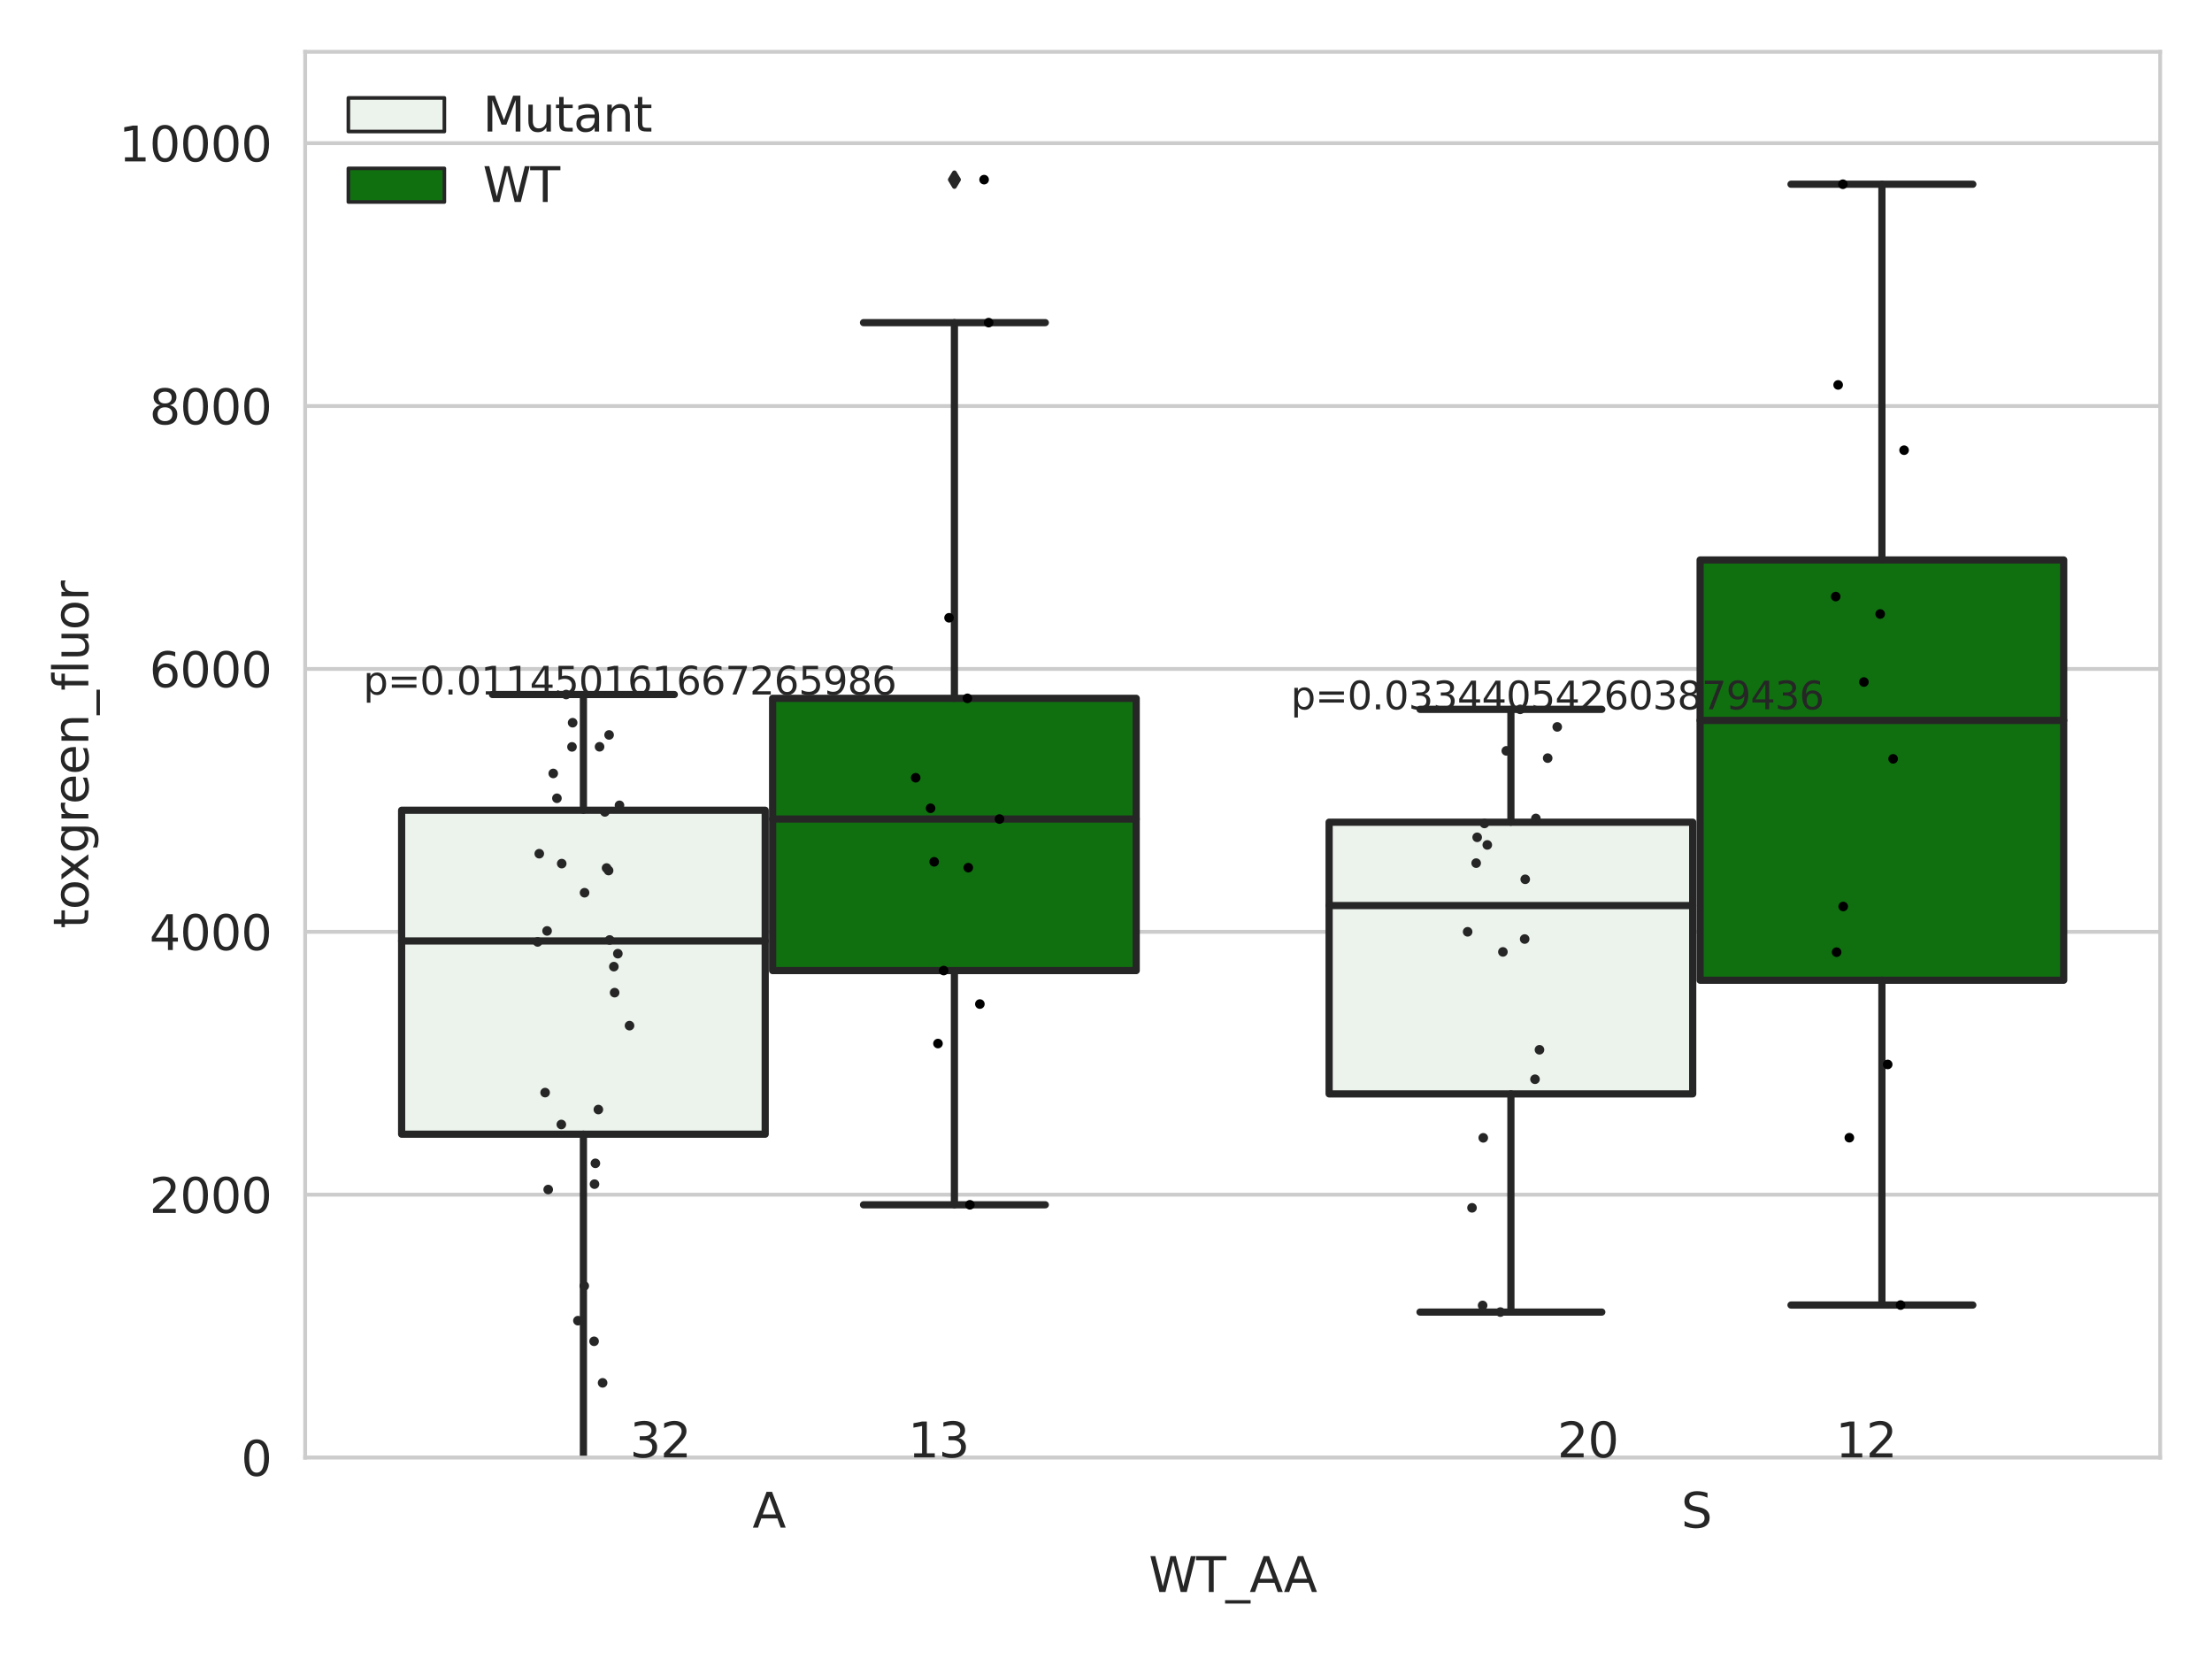 <?xml version="1.0" encoding="utf-8" standalone="no"?>
<!DOCTYPE svg PUBLIC "-//W3C//DTD SVG 1.1//EN"
  "http://www.w3.org/Graphics/SVG/1.1/DTD/svg11.dtd">
<svg xmlns:xlink="http://www.w3.org/1999/xlink" width="460.8pt" height="345.6pt" viewBox="0 0 460.8 345.6" xmlns="http://www.w3.org/2000/svg" version="1.1">
 <defs>
  <style type="text/css">*{stroke-linejoin: round; stroke-linecap: butt}</style>
 </defs>
 <g id="figure_1">
  <g id="patch_1">
   <path d="M 0 345.6 
L 460.8 345.6 
L 460.8 0 
L 0 0 
z
" style="fill: #ffffff"/>
  </g>
  <g id="axes_1">
   <g id="patch_2">
    <path d="M 63.571 303.64 
L 450 303.64 
L 450 10.8 
L 63.571 10.8 
z
" style="fill: #ffffff"/>
   </g>
   <g id="matplotlib.axis_1">
    <g id="xtick_1">
     <g id="text_1">
      <!-- A -->
      <g style="fill: #262626" transform="translate(156.758 318.238)scale(0.1 -0.1)">
       <defs>
        <path id="DejaVuSans-41" d="M 2188 4044 
L 1331 1722 
L 3047 1722 
L 2188 4044 
z
M 1831 4666 
L 2547 4666 
L 4325 0 
L 3669 0 
L 3244 1197 
L 1141 1197 
L 716 0 
L 50 0 
L 1831 4666 
z
" transform="scale(0.016)"/>
       </defs>
       <use xlink:href="#DejaVuSans-41"/>
      </g>
     </g>
    </g>
    <g id="xtick_2">
     <g id="text_2">
      <!-- S -->
      <g style="fill: #262626" transform="translate(350.219 318.238)scale(0.1 -0.1)">
       <defs>
        <path id="DejaVuSans-53" d="M 3425 4513 
L 3425 3897 
Q 3066 4069 2747 4153 
Q 2428 4238 2131 4238 
Q 1616 4238 1336 4038 
Q 1056 3838 1056 3469 
Q 1056 3159 1242 3001 
Q 1428 2844 1947 2747 
L 2328 2669 
Q 3034 2534 3370 2195 
Q 3706 1856 3706 1288 
Q 3706 609 3251 259 
Q 2797 -91 1919 -91 
Q 1588 -91 1214 -16 
Q 841 59 441 206 
L 441 856 
Q 825 641 1194 531 
Q 1563 422 1919 422 
Q 2459 422 2753 634 
Q 3047 847 3047 1241 
Q 3047 1584 2836 1778 
Q 2625 1972 2144 2069 
L 1759 2144 
Q 1053 2284 737 2584 
Q 422 2884 422 3419 
Q 422 4038 858 4394 
Q 1294 4750 2059 4750 
Q 2388 4750 2728 4690 
Q 3069 4631 3425 4513 
z
" transform="scale(0.016)"/>
       </defs>
       <use xlink:href="#DejaVuSans-53"/>
      </g>
     </g>
    </g>
    <g id="text_3">
     <!-- WT_AA -->
     <g style="fill: #262626" transform="translate(239.31 331.638)scale(0.1 -0.1)">
      <defs>
       <path id="DejaVuSans-57" d="M 213 4666 
L 850 4666 
L 1831 722 
L 2809 4666 
L 3519 4666 
L 4500 722 
L 5478 4666 
L 6119 4666 
L 4947 0 
L 4153 0 
L 3169 4050 
L 2175 0 
L 1381 0 
L 213 4666 
z
" transform="scale(0.016)"/>
       <path id="DejaVuSans-54" d="M -19 4666 
L 3928 4666 
L 3928 4134 
L 2272 4134 
L 2272 0 
L 1638 0 
L 1638 4134 
L -19 4134 
L -19 4666 
z
" transform="scale(0.016)"/>
       <path id="DejaVuSans-5f" d="M 3263 -1063 
L 3263 -1509 
L -63 -1509 
L -63 -1063 
L 3263 -1063 
z
" transform="scale(0.016)"/>
      </defs>
      <use xlink:href="#DejaVuSans-57"/>
      <use xlink:href="#DejaVuSans-54" x="98.877"/>
      <use xlink:href="#DejaVuSans-5f" x="159.961"/>
      <use xlink:href="#DejaVuSans-41" x="209.961"/>
      <use xlink:href="#DejaVuSans-41" x="281.119"/>
     </g>
    </g>
   </g>
   <g id="matplotlib.axis_2">
    <g id="ytick_1">
     <g id="line2d_1">
      <path d="M 63.571 303.64 
L 450 303.64 
" clip-path="url(#p0ee42a3c30)" style="fill: none; stroke: #cccccc; stroke-width: 0.8; stroke-linecap: round"/>
     </g>
     <g id="text_4">
      <!-- 0 -->
      <g style="fill: #262626" transform="translate(50.209 307.439)scale(0.1 -0.1)">
       <defs>
        <path id="DejaVuSans-30" d="M 2034 4250 
Q 1547 4250 1301 3770 
Q 1056 3291 1056 2328 
Q 1056 1369 1301 889 
Q 1547 409 2034 409 
Q 2525 409 2770 889 
Q 3016 1369 3016 2328 
Q 3016 3291 2770 3770 
Q 2525 4250 2034 4250 
z
M 2034 4750 
Q 2819 4750 3233 4129 
Q 3647 3509 3647 2328 
Q 3647 1150 3233 529 
Q 2819 -91 2034 -91 
Q 1250 -91 836 529 
Q 422 1150 422 2328 
Q 422 3509 836 4129 
Q 1250 4750 2034 4750 
z
" transform="scale(0.016)"/>
       </defs>
       <use xlink:href="#DejaVuSans-30"/>
      </g>
     </g>
    </g>
    <g id="ytick_2">
     <g id="line2d_2">
      <path d="M 63.571 248.877 
L 450 248.877 
" clip-path="url(#p0ee42a3c30)" style="fill: none; stroke: #cccccc; stroke-width: 0.8; stroke-linecap: round"/>
     </g>
     <g id="text_5">
      <!-- 2000 -->
      <g style="fill: #262626" transform="translate(31.121 252.676)scale(0.1 -0.1)">
       <defs>
        <path id="DejaVuSans-32" d="M 1228 531 
L 3431 531 
L 3431 0 
L 469 0 
L 469 531 
Q 828 903 1448 1529 
Q 2069 2156 2228 2338 
Q 2531 2678 2651 2914 
Q 2772 3150 2772 3378 
Q 2772 3750 2511 3984 
Q 2250 4219 1831 4219 
Q 1534 4219 1204 4116 
Q 875 4013 500 3803 
L 500 4441 
Q 881 4594 1212 4672 
Q 1544 4750 1819 4750 
Q 2544 4750 2975 4387 
Q 3406 4025 3406 3419 
Q 3406 3131 3298 2873 
Q 3191 2616 2906 2266 
Q 2828 2175 2409 1742 
Q 1991 1309 1228 531 
z
" transform="scale(0.016)"/>
       </defs>
       <use xlink:href="#DejaVuSans-32"/>
       <use xlink:href="#DejaVuSans-30" x="63.623"/>
       <use xlink:href="#DejaVuSans-30" x="127.246"/>
       <use xlink:href="#DejaVuSans-30" x="190.869"/>
      </g>
     </g>
    </g>
    <g id="ytick_3">
     <g id="line2d_3">
      <path d="M 63.571 194.113 
L 450 194.113 
" clip-path="url(#p0ee42a3c30)" style="fill: none; stroke: #cccccc; stroke-width: 0.8; stroke-linecap: round"/>
     </g>
     <g id="text_6">
      <!-- 4000 -->
      <g style="fill: #262626" transform="translate(31.121 197.913)scale(0.1 -0.1)">
       <defs>
        <path id="DejaVuSans-34" d="M 2419 4116 
L 825 1625 
L 2419 1625 
L 2419 4116 
z
M 2253 4666 
L 3047 4666 
L 3047 1625 
L 3713 1625 
L 3713 1100 
L 3047 1100 
L 3047 0 
L 2419 0 
L 2419 1100 
L 313 1100 
L 313 1709 
L 2253 4666 
z
" transform="scale(0.016)"/>
       </defs>
       <use xlink:href="#DejaVuSans-34"/>
       <use xlink:href="#DejaVuSans-30" x="63.623"/>
       <use xlink:href="#DejaVuSans-30" x="127.246"/>
       <use xlink:href="#DejaVuSans-30" x="190.869"/>
      </g>
     </g>
    </g>
    <g id="ytick_4">
     <g id="line2d_4">
      <path d="M 63.571 139.35 
L 450 139.35 
" clip-path="url(#p0ee42a3c30)" style="fill: none; stroke: #cccccc; stroke-width: 0.8; stroke-linecap: round"/>
     </g>
     <g id="text_7">
      <!-- 6000 -->
      <g style="fill: #262626" transform="translate(31.121 143.149)scale(0.1 -0.1)">
       <defs>
        <path id="DejaVuSans-36" d="M 2113 2584 
Q 1688 2584 1439 2293 
Q 1191 2003 1191 1497 
Q 1191 994 1439 701 
Q 1688 409 2113 409 
Q 2538 409 2786 701 
Q 3034 994 3034 1497 
Q 3034 2003 2786 2293 
Q 2538 2584 2113 2584 
z
M 3366 4563 
L 3366 3988 
Q 3128 4100 2886 4159 
Q 2644 4219 2406 4219 
Q 1781 4219 1451 3797 
Q 1122 3375 1075 2522 
Q 1259 2794 1537 2939 
Q 1816 3084 2150 3084 
Q 2853 3084 3261 2657 
Q 3669 2231 3669 1497 
Q 3669 778 3244 343 
Q 2819 -91 2113 -91 
Q 1303 -91 875 529 
Q 447 1150 447 2328 
Q 447 3434 972 4092 
Q 1497 4750 2381 4750 
Q 2619 4750 2861 4703 
Q 3103 4656 3366 4563 
z
" transform="scale(0.016)"/>
       </defs>
       <use xlink:href="#DejaVuSans-36"/>
       <use xlink:href="#DejaVuSans-30" x="63.623"/>
       <use xlink:href="#DejaVuSans-30" x="127.246"/>
       <use xlink:href="#DejaVuSans-30" x="190.869"/>
      </g>
     </g>
    </g>
    <g id="ytick_5">
     <g id="line2d_5">
      <path d="M 63.571 84.587 
L 450 84.587 
" clip-path="url(#p0ee42a3c30)" style="fill: none; stroke: #cccccc; stroke-width: 0.8; stroke-linecap: round"/>
     </g>
     <g id="text_8">
      <!-- 8000 -->
      <g style="fill: #262626" transform="translate(31.121 88.386)scale(0.1 -0.1)">
       <defs>
        <path id="DejaVuSans-38" d="M 2034 2216 
Q 1584 2216 1326 1975 
Q 1069 1734 1069 1313 
Q 1069 891 1326 650 
Q 1584 409 2034 409 
Q 2484 409 2743 651 
Q 3003 894 3003 1313 
Q 3003 1734 2745 1975 
Q 2488 2216 2034 2216 
z
M 1403 2484 
Q 997 2584 770 2862 
Q 544 3141 544 3541 
Q 544 4100 942 4425 
Q 1341 4750 2034 4750 
Q 2731 4750 3128 4425 
Q 3525 4100 3525 3541 
Q 3525 3141 3298 2862 
Q 3072 2584 2669 2484 
Q 3125 2378 3379 2068 
Q 3634 1759 3634 1313 
Q 3634 634 3220 271 
Q 2806 -91 2034 -91 
Q 1263 -91 848 271 
Q 434 634 434 1313 
Q 434 1759 690 2068 
Q 947 2378 1403 2484 
z
M 1172 3481 
Q 1172 3119 1398 2916 
Q 1625 2713 2034 2713 
Q 2441 2713 2670 2916 
Q 2900 3119 2900 3481 
Q 2900 3844 2670 4047 
Q 2441 4250 2034 4250 
Q 1625 4250 1398 4047 
Q 1172 3844 1172 3481 
z
" transform="scale(0.016)"/>
       </defs>
       <use xlink:href="#DejaVuSans-38"/>
       <use xlink:href="#DejaVuSans-30" x="63.623"/>
       <use xlink:href="#DejaVuSans-30" x="127.246"/>
       <use xlink:href="#DejaVuSans-30" x="190.869"/>
      </g>
     </g>
    </g>
    <g id="ytick_6">
     <g id="line2d_6">
      <path d="M 63.571 29.824 
L 450 29.824 
" clip-path="url(#p0ee42a3c30)" style="fill: none; stroke: #cccccc; stroke-width: 0.8; stroke-linecap: round"/>
     </g>
     <g id="text_9">
      <!-- 10000 -->
      <g style="fill: #262626" transform="translate(24.759 33.623)scale(0.1 -0.1)">
       <defs>
        <path id="DejaVuSans-31" d="M 794 531 
L 1825 531 
L 1825 4091 
L 703 3866 
L 703 4441 
L 1819 4666 
L 2450 4666 
L 2450 531 
L 3481 531 
L 3481 0 
L 794 0 
L 794 531 
z
" transform="scale(0.016)"/>
       </defs>
       <use xlink:href="#DejaVuSans-31"/>
       <use xlink:href="#DejaVuSans-30" x="63.623"/>
       <use xlink:href="#DejaVuSans-30" x="127.246"/>
       <use xlink:href="#DejaVuSans-30" x="190.869"/>
       <use xlink:href="#DejaVuSans-30" x="254.492"/>
      </g>
     </g>
    </g>
    <g id="text_10">
     <!-- toxgreen_fluor -->
     <g style="fill: #262626" transform="translate(18.401 193.415)rotate(-90)scale(0.1 -0.1)">
      <defs>
       <path id="DejaVuSans-74" d="M 1172 4494 
L 1172 3500 
L 2356 3500 
L 2356 3053 
L 1172 3053 
L 1172 1153 
Q 1172 725 1289 603 
Q 1406 481 1766 481 
L 2356 481 
L 2356 0 
L 1766 0 
Q 1100 0 847 248 
Q 594 497 594 1153 
L 594 3053 
L 172 3053 
L 172 3500 
L 594 3500 
L 594 4494 
L 1172 4494 
z
" transform="scale(0.016)"/>
       <path id="DejaVuSans-6f" d="M 1959 3097 
Q 1497 3097 1228 2736 
Q 959 2375 959 1747 
Q 959 1119 1226 758 
Q 1494 397 1959 397 
Q 2419 397 2687 759 
Q 2956 1122 2956 1747 
Q 2956 2369 2687 2733 
Q 2419 3097 1959 3097 
z
M 1959 3584 
Q 2709 3584 3137 3096 
Q 3566 2609 3566 1747 
Q 3566 888 3137 398 
Q 2709 -91 1959 -91 
Q 1206 -91 779 398 
Q 353 888 353 1747 
Q 353 2609 779 3096 
Q 1206 3584 1959 3584 
z
" transform="scale(0.016)"/>
       <path id="DejaVuSans-78" d="M 3513 3500 
L 2247 1797 
L 3578 0 
L 2900 0 
L 1881 1375 
L 863 0 
L 184 0 
L 1544 1831 
L 300 3500 
L 978 3500 
L 1906 2253 
L 2834 3500 
L 3513 3500 
z
" transform="scale(0.016)"/>
       <path id="DejaVuSans-67" d="M 2906 1791 
Q 2906 2416 2648 2759 
Q 2391 3103 1925 3103 
Q 1463 3103 1205 2759 
Q 947 2416 947 1791 
Q 947 1169 1205 825 
Q 1463 481 1925 481 
Q 2391 481 2648 825 
Q 2906 1169 2906 1791 
z
M 3481 434 
Q 3481 -459 3084 -895 
Q 2688 -1331 1869 -1331 
Q 1566 -1331 1297 -1286 
Q 1028 -1241 775 -1147 
L 775 -588 
Q 1028 -725 1275 -790 
Q 1522 -856 1778 -856 
Q 2344 -856 2625 -561 
Q 2906 -266 2906 331 
L 2906 616 
Q 2728 306 2450 153 
Q 2172 0 1784 0 
Q 1141 0 747 490 
Q 353 981 353 1791 
Q 353 2603 747 3093 
Q 1141 3584 1784 3584 
Q 2172 3584 2450 3431 
Q 2728 3278 2906 2969 
L 2906 3500 
L 3481 3500 
L 3481 434 
z
" transform="scale(0.016)"/>
       <path id="DejaVuSans-72" d="M 2631 2963 
Q 2534 3019 2420 3045 
Q 2306 3072 2169 3072 
Q 1681 3072 1420 2755 
Q 1159 2438 1159 1844 
L 1159 0 
L 581 0 
L 581 3500 
L 1159 3500 
L 1159 2956 
Q 1341 3275 1631 3429 
Q 1922 3584 2338 3584 
Q 2397 3584 2469 3576 
Q 2541 3569 2628 3553 
L 2631 2963 
z
" transform="scale(0.016)"/>
       <path id="DejaVuSans-65" d="M 3597 1894 
L 3597 1613 
L 953 1613 
Q 991 1019 1311 708 
Q 1631 397 2203 397 
Q 2534 397 2845 478 
Q 3156 559 3463 722 
L 3463 178 
Q 3153 47 2828 -22 
Q 2503 -91 2169 -91 
Q 1331 -91 842 396 
Q 353 884 353 1716 
Q 353 2575 817 3079 
Q 1281 3584 2069 3584 
Q 2775 3584 3186 3129 
Q 3597 2675 3597 1894 
z
M 3022 2063 
Q 3016 2534 2758 2815 
Q 2500 3097 2075 3097 
Q 1594 3097 1305 2825 
Q 1016 2553 972 2059 
L 3022 2063 
z
" transform="scale(0.016)"/>
       <path id="DejaVuSans-6e" d="M 3513 2113 
L 3513 0 
L 2938 0 
L 2938 2094 
Q 2938 2591 2744 2837 
Q 2550 3084 2163 3084 
Q 1697 3084 1428 2787 
Q 1159 2491 1159 1978 
L 1159 0 
L 581 0 
L 581 3500 
L 1159 3500 
L 1159 2956 
Q 1366 3272 1645 3428 
Q 1925 3584 2291 3584 
Q 2894 3584 3203 3211 
Q 3513 2838 3513 2113 
z
" transform="scale(0.016)"/>
       <path id="DejaVuSans-66" d="M 2375 4863 
L 2375 4384 
L 1825 4384 
Q 1516 4384 1395 4259 
Q 1275 4134 1275 3809 
L 1275 3500 
L 2222 3500 
L 2222 3053 
L 1275 3053 
L 1275 0 
L 697 0 
L 697 3053 
L 147 3053 
L 147 3500 
L 697 3500 
L 697 3744 
Q 697 4328 969 4595 
Q 1241 4863 1831 4863 
L 2375 4863 
z
" transform="scale(0.016)"/>
       <path id="DejaVuSans-6c" d="M 603 4863 
L 1178 4863 
L 1178 0 
L 603 0 
L 603 4863 
z
" transform="scale(0.016)"/>
       <path id="DejaVuSans-75" d="M 544 1381 
L 544 3500 
L 1119 3500 
L 1119 1403 
Q 1119 906 1312 657 
Q 1506 409 1894 409 
Q 2359 409 2629 706 
Q 2900 1003 2900 1516 
L 2900 3500 
L 3475 3500 
L 3475 0 
L 2900 0 
L 2900 538 
Q 2691 219 2414 64 
Q 2138 -91 1772 -91 
Q 1169 -91 856 284 
Q 544 659 544 1381 
z
M 1991 3584 
L 1991 3584 
z
" transform="scale(0.016)"/>
      </defs>
      <use xlink:href="#DejaVuSans-74"/>
      <use xlink:href="#DejaVuSans-6f" x="39.209"/>
      <use xlink:href="#DejaVuSans-78" x="97.266"/>
      <use xlink:href="#DejaVuSans-67" x="156.445"/>
      <use xlink:href="#DejaVuSans-72" x="219.922"/>
      <use xlink:href="#DejaVuSans-65" x="258.785"/>
      <use xlink:href="#DejaVuSans-65" x="320.309"/>
      <use xlink:href="#DejaVuSans-6e" x="381.832"/>
      <use xlink:href="#DejaVuSans-5f" x="445.211"/>
      <use xlink:href="#DejaVuSans-66" x="495.211"/>
      <use xlink:href="#DejaVuSans-6c" x="530.416"/>
      <use xlink:href="#DejaVuSans-75" x="558.199"/>
      <use xlink:href="#DejaVuSans-6f" x="621.578"/>
      <use xlink:href="#DejaVuSans-72" x="682.76"/>
     </g>
    </g>
   </g>
   <g id="patch_3">
    <path d="M 83.666 236.273 
L 159.406 236.273 
L 159.406 168.79 
L 83.666 168.79 
L 83.666 236.273 
z
" clip-path="url(#p0ee42a3c30)" style="fill: #ecf2ec; stroke: #262626; stroke-width: 1.5; stroke-linejoin: miter"/>
   </g>
   <g id="patch_4">
    <path d="M 160.951 202.19 
L 236.691 202.19 
L 236.691 145.474 
L 160.951 145.474 
L 160.951 202.19 
z
" clip-path="url(#p0ee42a3c30)" style="fill: #107010; stroke: #262626; stroke-width: 1.5; stroke-linejoin: miter"/>
   </g>
   <g id="patch_5">
    <path d="M 276.88 227.877 
L 352.62 227.877 
L 352.62 171.28 
L 276.88 171.28 
L 276.88 227.877 
z
" clip-path="url(#p0ee42a3c30)" style="fill: #ecf2ec; stroke: #262626; stroke-width: 1.5; stroke-linejoin: miter"/>
   </g>
   <g id="patch_6">
    <path d="M 354.166 204.202 
L 429.906 204.202 
L 429.906 116.652 
L 354.166 116.652 
L 354.166 204.202 
z
" clip-path="url(#p0ee42a3c30)" style="fill: #107010; stroke: #262626; stroke-width: 1.5; stroke-linejoin: miter"/>
   </g>
   <g id="patch_7">
    <path d="M 160.178 303.64 
L 160.178 303.64 
L 160.178 303.64 
L 160.178 303.64 
z
" clip-path="url(#p0ee42a3c30)" style="fill: #ecf2ec; stroke: #262626; stroke-width: 0.75; stroke-linejoin: miter"/>
   </g>
   <g id="patch_8">
    <path d="M 160.178 303.64 
L 160.178 303.64 
L 160.178 303.64 
L 160.178 303.64 
z
" clip-path="url(#p0ee42a3c30)" style="fill: #107010; stroke: #262626; stroke-width: 0.75; stroke-linejoin: miter"/>
   </g>
   <g id="PathCollection_1"/>
   <g id="PathCollection_2"/>
   <g id="line2d_7">
    <path d="M 121.536 236.273 
L 121.536 305.866 
" clip-path="url(#p0ee42a3c30)" style="fill: none; stroke: #262626; stroke-width: 1.5; stroke-linecap: round"/>
   </g>
   <g id="line2d_8">
    <path d="M 121.536 168.79 
L 121.536 144.683 
" clip-path="url(#p0ee42a3c30)" style="fill: none; stroke: #262626; stroke-width: 1.5; stroke-linecap: round"/>
   </g>
   <g id="line2d_9">
    <path d="M 102.601 305.866 
L 140.471 305.866 
" clip-path="url(#p0ee42a3c30)" style="fill: none; stroke: #262626; stroke-width: 1.5; stroke-linecap: round"/>
   </g>
   <g id="line2d_10">
    <path d="M 102.601 144.683 
L 140.471 144.683 
" clip-path="url(#p0ee42a3c30)" style="fill: none; stroke: #262626; stroke-width: 1.5; stroke-linecap: round"/>
   </g>
   <g id="line2d_11"/>
   <g id="line2d_12">
    <path d="M 198.821 202.19 
L 198.821 250.98 
" clip-path="url(#p0ee42a3c30)" style="fill: none; stroke: #262626; stroke-width: 1.5; stroke-linecap: round"/>
   </g>
   <g id="line2d_13">
    <path d="M 198.821 145.474 
L 198.821 67.211 
" clip-path="url(#p0ee42a3c30)" style="fill: none; stroke: #262626; stroke-width: 1.5; stroke-linecap: round"/>
   </g>
   <g id="line2d_14">
    <path d="M 179.886 250.98 
L 217.756 250.98 
" clip-path="url(#p0ee42a3c30)" style="fill: none; stroke: #262626; stroke-width: 1.5; stroke-linecap: round"/>
   </g>
   <g id="line2d_15">
    <path d="M 179.886 67.211 
L 217.756 67.211 
" clip-path="url(#p0ee42a3c30)" style="fill: none; stroke: #262626; stroke-width: 1.5; stroke-linecap: round"/>
   </g>
   <g id="line2d_16">
    <defs>
     <path id="m04de28f4d6" d="M -0 1.414 
L 0.849 0 
L 0 -1.414 
L -0.849 -0 
z
" style="stroke: #262626; stroke-linejoin: miter"/>
    </defs>
    <g clip-path="url(#p0ee42a3c30)">
     <use xlink:href="#m04de28f4d6" x="198.821" y="37.422" style="fill: #262626; stroke: #262626; stroke-linejoin: miter"/>
    </g>
   </g>
   <g id="line2d_17">
    <path d="M 314.75 227.877 
L 314.75 273.329 
" clip-path="url(#p0ee42a3c30)" style="fill: none; stroke: #262626; stroke-width: 1.5; stroke-linecap: round"/>
   </g>
   <g id="line2d_18">
    <path d="M 314.75 171.28 
L 314.75 147.77 
" clip-path="url(#p0ee42a3c30)" style="fill: none; stroke: #262626; stroke-width: 1.5; stroke-linecap: round"/>
   </g>
   <g id="line2d_19">
    <path d="M 295.815 273.329 
L 333.685 273.329 
" clip-path="url(#p0ee42a3c30)" style="fill: none; stroke: #262626; stroke-width: 1.5; stroke-linecap: round"/>
   </g>
   <g id="line2d_20">
    <path d="M 295.815 147.77 
L 333.685 147.77 
" clip-path="url(#p0ee42a3c30)" style="fill: none; stroke: #262626; stroke-width: 1.5; stroke-linecap: round"/>
   </g>
   <g id="line2d_21">
    <g clip-path="url(#p0ee42a3c30)">
     <use xlink:href="#m04de28f4d6" x="314.75" y="329.727" style="fill: #262626; stroke: #262626; stroke-linejoin: miter"/>
    </g>
   </g>
   <g id="line2d_22">
    <path d="M 392.036 204.202 
L 392.036 271.866 
" clip-path="url(#p0ee42a3c30)" style="fill: none; stroke: #262626; stroke-width: 1.5; stroke-linecap: round"/>
   </g>
   <g id="line2d_23">
    <path d="M 392.036 116.652 
L 392.036 38.379 
" clip-path="url(#p0ee42a3c30)" style="fill: none; stroke: #262626; stroke-width: 1.5; stroke-linecap: round"/>
   </g>
   <g id="line2d_24">
    <path d="M 373.101 271.866 
L 410.971 271.866 
" clip-path="url(#p0ee42a3c30)" style="fill: none; stroke: #262626; stroke-width: 1.5; stroke-linecap: round"/>
   </g>
   <g id="line2d_25">
    <path d="M 373.101 38.379 
L 410.971 38.379 
" clip-path="url(#p0ee42a3c30)" style="fill: none; stroke: #262626; stroke-width: 1.5; stroke-linecap: round"/>
   </g>
   <g id="line2d_26"/>
   <g id="line2d_27">
    <path d="M 83.666 196.013 
L 159.406 196.013 
" clip-path="url(#p0ee42a3c30)" style="fill: none; stroke: #262626; stroke-width: 1.5; stroke-linecap: round"/>
   </g>
   <g id="line2d_28">
    <path d="M 160.951 170.622 
L 236.691 170.622 
" clip-path="url(#p0ee42a3c30)" style="fill: none; stroke: #262626; stroke-width: 1.5; stroke-linecap: round"/>
   </g>
   <g id="line2d_29">
    <path d="M 276.88 188.643 
L 352.62 188.643 
" clip-path="url(#p0ee42a3c30)" style="fill: none; stroke: #262626; stroke-width: 1.5; stroke-linecap: round"/>
   </g>
   <g id="line2d_30">
    <path d="M 354.166 150.079 
L 429.906 150.079 
" clip-path="url(#p0ee42a3c30)" style="fill: none; stroke: #262626; stroke-width: 1.5; stroke-linecap: round"/>
   </g>
   <g id="patch_9">
    <path d="M 63.571 303.64 
L 63.571 10.8 
" style="fill: none; stroke: #cccccc; stroke-width: 0.8; stroke-linejoin: miter; stroke-linecap: square"/>
   </g>
   <g id="patch_10">
    <path d="M 450 303.64 
L 450 10.8 
" style="fill: none; stroke: #cccccc; stroke-width: 0.8; stroke-linejoin: miter; stroke-linecap: square"/>
   </g>
   <g id="patch_11">
    <path d="M 63.571 303.64 
L 450 303.64 
" style="fill: none; stroke: #cccccc; stroke-width: 0.8; stroke-linejoin: miter; stroke-linecap: square"/>
   </g>
   <g id="patch_12">
    <path d="M 63.571 10.8 
L 450 10.8 
" style="fill: none; stroke: #cccccc; stroke-width: 0.8; stroke-linejoin: miter; stroke-linecap: square"/>
   </g>
   <g id="PathCollection_3">
    <defs>
     <path id="C0_0_f7771dee7a" d="M 0 1 
C 0.265 1 0.52 0.895 0.707 0.707 
C 0.895 0.52 1 0.265 1 -0 
C 1 -0.265 0.895 -0.52 0.707 -0.707 
C 0.52 -0.895 0.265 -1 0 -1 
C -0.265 -1 -0.52 -0.895 -0.707 -0.707 
C -0.895 -0.52 -1 -0.265 -1 0 
C -1 0.265 -0.895 0.52 -0.707 0.707 
C -0.52 0.895 -0.265 1 0 1 
z
"/>
    </defs>
    <g clip-path="url(#p0ee42a3c30)">
     <use xlink:href="#C0_0_f7771dee7a" x="120.394" y="275.119" style="fill: #262626"/>
    </g>
    <g clip-path="url(#p0ee42a3c30)">
     <use xlink:href="#C0_0_f7771dee7a" x="128.709" y="198.67" style="fill: #262626"/>
    </g>
    <g clip-path="url(#p0ee42a3c30)">
     <use xlink:href="#C0_0_f7771dee7a" x="116.936" y="234.25" style="fill: #262626"/>
    </g>
    <g clip-path="url(#p0ee42a3c30)">
     <use xlink:href="#C0_0_f7771dee7a" x="125.535" y="288.072" style="fill: #262626"/>
    </g>
    <g clip-path="url(#p0ee42a3c30)">
     <use xlink:href="#C0_0_f7771dee7a" x="124.031" y="242.342" style="fill: #262626"/>
    </g>
    <g clip-path="url(#p0ee42a3c30)">
     <use xlink:href="#C0_0_f7771dee7a" x="131.141" y="213.659" style="fill: #262626"/>
    </g>
    <g clip-path="url(#p0ee42a3c30)">
     <use xlink:href="#C0_0_f7771dee7a" x="113.558" y="227.608" style="fill: #262626"/>
    </g>
    <g clip-path="url(#p0ee42a3c30)">
     <use xlink:href="#C0_0_f7771dee7a" x="126.887" y="153.097" style="fill: #262626"/>
    </g>
    <g clip-path="url(#p0ee42a3c30)">
     <use xlink:href="#C0_0_f7771dee7a" x="117.94" y="144.683" style="fill: #262626"/>
    </g>
    <g clip-path="url(#p0ee42a3c30)">
     <use xlink:href="#C0_0_f7771dee7a" x="129.049" y="167.762" style="fill: #262626"/>
    </g>
    <g clip-path="url(#p0ee42a3c30)">
     <use xlink:href="#C0_0_f7771dee7a" x="128.035" y="206.786" style="fill: #262626"/>
    </g>
    <g clip-path="url(#p0ee42a3c30)">
     <use xlink:href="#C0_0_f7771dee7a" x="116.018" y="166.294" style="fill: #262626"/>
    </g>
    <g clip-path="url(#p0ee42a3c30)">
     <use xlink:href="#C0_0_f7771dee7a" x="126.999" y="195.809" style="fill: #262626"/>
    </g>
    <g clip-path="url(#p0ee42a3c30)">
     <use xlink:href="#C0_0_f7771dee7a" x="126.361" y="180.824" style="fill: #262626"/>
    </g>
    <g clip-path="url(#p0ee42a3c30)">
     <use xlink:href="#C0_0_f7771dee7a" x="112.684" y="305.866" style="fill: #262626"/>
    </g>
    <g clip-path="url(#p0ee42a3c30)">
     <use xlink:href="#C0_0_f7771dee7a" x="127.878" y="201.367" style="fill: #262626"/>
    </g>
    <g clip-path="url(#p0ee42a3c30)">
     <use xlink:href="#C0_0_f7771dee7a" x="112.005" y="196.217" style="fill: #262626"/>
    </g>
    <g clip-path="url(#p0ee42a3c30)">
     <use xlink:href="#C0_0_f7771dee7a" x="114.202" y="247.803" style="fill: #262626"/>
    </g>
    <g clip-path="url(#p0ee42a3c30)">
     <use xlink:href="#C0_0_f7771dee7a" x="121.773" y="185.971" style="fill: #262626"/>
    </g>
    <g clip-path="url(#p0ee42a3c30)">
     <use xlink:href="#C0_0_f7771dee7a" x="124.899" y="155.569" style="fill: #262626"/>
    </g>
    <g clip-path="url(#p0ee42a3c30)">
     <use xlink:href="#C0_0_f7771dee7a" x="115.252" y="161.123" style="fill: #262626"/>
    </g>
    <g clip-path="url(#p0ee42a3c30)">
     <use xlink:href="#C0_0_f7771dee7a" x="117.017" y="179.905" style="fill: #262626"/>
    </g>
    <g clip-path="url(#p0ee42a3c30)">
     <use xlink:href="#C0_0_f7771dee7a" x="119.291" y="150.555" style="fill: #262626"/>
    </g>
    <g clip-path="url(#p0ee42a3c30)">
     <use xlink:href="#C0_0_f7771dee7a" x="121.713" y="267.88" style="fill: #262626"/>
    </g>
    <g clip-path="url(#p0ee42a3c30)">
     <use xlink:href="#C0_0_f7771dee7a" x="124.651" y="231.138" style="fill: #262626"/>
    </g>
    <g clip-path="url(#p0ee42a3c30)">
     <use xlink:href="#C0_0_f7771dee7a" x="126.009" y="169.133" style="fill: #262626"/>
    </g>
    <g clip-path="url(#p0ee42a3c30)">
     <use xlink:href="#C0_0_f7771dee7a" x="119.156" y="155.59" style="fill: #262626"/>
    </g>
    <g clip-path="url(#p0ee42a3c30)">
     <use xlink:href="#C0_0_f7771dee7a" x="123.846" y="246.677" style="fill: #262626"/>
    </g>
    <g clip-path="url(#p0ee42a3c30)">
     <use xlink:href="#C0_0_f7771dee7a" x="112.341" y="177.842" style="fill: #262626"/>
    </g>
    <g clip-path="url(#p0ee42a3c30)">
     <use xlink:href="#C0_0_f7771dee7a" x="113.968" y="193.928" style="fill: #262626"/>
    </g>
    <g clip-path="url(#p0ee42a3c30)">
     <use xlink:href="#C0_0_f7771dee7a" x="126.782" y="181.352" style="fill: #262626"/>
    </g>
    <g clip-path="url(#p0ee42a3c30)">
     <use xlink:href="#C0_0_f7771dee7a" x="123.759" y="279.413" style="fill: #262626"/>
    </g>
   </g>
   <g id="PathCollection_4">
    <defs>
     <path id="C1_0_9bea895c63" d="M 0 1 
C 0.265 1 0.52 0.895 0.707 0.707 
C 0.895 0.52 1 0.265 1 -0 
C 1 -0.265 0.895 -0.52 0.707 -0.707 
C 0.52 -0.895 0.265 -1 0 -1 
C -0.265 -1 -0.52 -0.895 -0.707 -0.707 
C -0.895 -0.52 -1 -0.265 -1 0 
C -1 0.265 -0.895 0.52 -0.707 0.707 
C -0.52 0.895 -0.265 1 0 1 
z
"/>
    </defs>
    <g clip-path="url(#p0ee42a3c30)">
     <use xlink:href="#C1_0_9bea895c63" x="195.399" y="217.388"/>
    </g>
    <g clip-path="url(#p0ee42a3c30)">
     <use xlink:href="#C1_0_9bea895c63" x="190.756" y="162.022"/>
    </g>
    <g clip-path="url(#p0ee42a3c30)">
     <use xlink:href="#C1_0_9bea895c63" x="202.047" y="250.98"/>
    </g>
    <g clip-path="url(#p0ee42a3c30)">
     <use xlink:href="#C1_0_9bea895c63" x="205.954" y="67.211"/>
    </g>
    <g clip-path="url(#p0ee42a3c30)">
     <use xlink:href="#C1_0_9bea895c63" x="204.124" y="209.163"/>
    </g>
    <g clip-path="url(#p0ee42a3c30)">
     <use xlink:href="#C1_0_9bea895c63" x="196.586" y="202.19"/>
    </g>
    <g clip-path="url(#p0ee42a3c30)">
     <use xlink:href="#C1_0_9bea895c63" x="201.536" y="145.474"/>
    </g>
    <g clip-path="url(#p0ee42a3c30)">
     <use xlink:href="#C1_0_9bea895c63" x="201.716" y="180.75"/>
    </g>
    <g clip-path="url(#p0ee42a3c30)">
     <use xlink:href="#C1_0_9bea895c63" x="197.705" y="128.697"/>
    </g>
    <g clip-path="url(#p0ee42a3c30)">
     <use xlink:href="#C1_0_9bea895c63" x="205.008" y="37.422"/>
    </g>
    <g clip-path="url(#p0ee42a3c30)">
     <use xlink:href="#C1_0_9bea895c63" x="193.857" y="168.377"/>
    </g>
    <g clip-path="url(#p0ee42a3c30)">
     <use xlink:href="#C1_0_9bea895c63" x="208.215" y="170.622"/>
    </g>
    <g clip-path="url(#p0ee42a3c30)">
     <use xlink:href="#C1_0_9bea895c63" x="194.605" y="179.532"/>
    </g>
   </g>
   <g id="PathCollection_5">
    <defs>
     <path id="C2_0_78125b1cad" d="M 0 1 
C 0.265 1 0.52 0.895 0.707 0.707 
C 0.895 0.52 1 0.265 1 -0 
C 1 -0.265 0.895 -0.52 0.707 -0.707 
C 0.52 -0.895 0.265 -1 0 -1 
C -0.265 -1 -0.52 -0.895 -0.707 -0.707 
C -0.895 -0.52 -1 -0.265 -1 0 
C -1 0.265 -0.895 0.52 -0.707 0.707 
C -0.52 0.895 -0.265 1 0 1 
z
"/>
    </defs>
    <g clip-path="url(#p0ee42a3c30)">
     <use xlink:href="#C2_0_78125b1cad" x="305.736" y="194.111" style="fill: #262626"/>
    </g>
    <g clip-path="url(#p0ee42a3c30)">
     <use xlink:href="#C2_0_78125b1cad" x="312.554" y="273.329" style="fill: #262626"/>
    </g>
    <g clip-path="url(#p0ee42a3c30)">
     <use xlink:href="#C2_0_78125b1cad" x="309.83" y="176.013" style="fill: #262626"/>
    </g>
    <g clip-path="url(#p0ee42a3c30)">
     <use xlink:href="#C2_0_78125b1cad" x="306.647" y="251.612" style="fill: #262626"/>
    </g>
    <g clip-path="url(#p0ee42a3c30)">
     <use xlink:href="#C2_0_78125b1cad" x="315.399" y="329.727" style="fill: #262626"/>
    </g>
    <g clip-path="url(#p0ee42a3c30)">
     <use xlink:href="#C2_0_78125b1cad" x="307.512" y="179.805" style="fill: #262626"/>
    </g>
    <g clip-path="url(#p0ee42a3c30)">
     <use xlink:href="#C2_0_78125b1cad" x="309.241" y="171.54" style="fill: #262626"/>
    </g>
    <g clip-path="url(#p0ee42a3c30)">
     <use xlink:href="#C2_0_78125b1cad" x="313.083" y="198.298" style="fill: #262626"/>
    </g>
    <g clip-path="url(#p0ee42a3c30)">
     <use xlink:href="#C2_0_78125b1cad" x="316.682" y="147.77" style="fill: #262626"/>
    </g>
    <g clip-path="url(#p0ee42a3c30)">
     <use xlink:href="#C2_0_78125b1cad" x="308.857" y="271.945" style="fill: #262626"/>
    </g>
    <g clip-path="url(#p0ee42a3c30)">
     <use xlink:href="#C2_0_78125b1cad" x="320.701" y="218.688" style="fill: #262626"/>
    </g>
    <g clip-path="url(#p0ee42a3c30)">
     <use xlink:href="#C2_0_78125b1cad" x="317.732" y="183.175" style="fill: #262626"/>
    </g>
    <g clip-path="url(#p0ee42a3c30)">
     <use xlink:href="#C2_0_78125b1cad" x="319.77" y="224.825" style="fill: #262626"/>
    </g>
    <g clip-path="url(#p0ee42a3c30)">
     <use xlink:href="#C2_0_78125b1cad" x="317.617" y="195.618" style="fill: #262626"/>
    </g>
    <g clip-path="url(#p0ee42a3c30)">
     <use xlink:href="#C2_0_78125b1cad" x="319.947" y="170.498" style="fill: #262626"/>
    </g>
    <g clip-path="url(#p0ee42a3c30)">
     <use xlink:href="#C2_0_78125b1cad" x="324.402" y="151.426" style="fill: #262626"/>
    </g>
    <g clip-path="url(#p0ee42a3c30)">
     <use xlink:href="#C2_0_78125b1cad" x="307.721" y="174.428" style="fill: #262626"/>
    </g>
    <g clip-path="url(#p0ee42a3c30)">
     <use xlink:href="#C2_0_78125b1cad" x="313.791" y="156.417" style="fill: #262626"/>
    </g>
    <g clip-path="url(#p0ee42a3c30)">
     <use xlink:href="#C2_0_78125b1cad" x="308.99" y="237.032" style="fill: #262626"/>
    </g>
    <g clip-path="url(#p0ee42a3c30)">
     <use xlink:href="#C2_0_78125b1cad" x="322.411" y="157.93" style="fill: #262626"/>
    </g>
   </g>
   <g id="PathCollection_6">
    <defs>
     <path id="C3_0_2c4e42fab0" d="M 0 1 
C 0.265 1 0.52 0.895 0.707 0.707 
C 0.895 0.52 1 0.265 1 -0 
C 1 -0.265 0.895 -0.52 0.707 -0.707 
C 0.52 -0.895 0.265 -1 0 -1 
C -0.265 -1 -0.52 -0.895 -0.707 -0.707 
C -0.895 -0.52 -1 -0.265 -1 0 
C -1 0.265 -0.895 0.52 -0.707 0.707 
C -0.52 0.895 -0.265 1 0 1 
z
"/>
    </defs>
    <g clip-path="url(#p0ee42a3c30)">
     <use xlink:href="#C3_0_2c4e42fab0" x="394.378" y="158.081"/>
    </g>
    <g clip-path="url(#p0ee42a3c30)">
     <use xlink:href="#C3_0_2c4e42fab0" x="382.92" y="80.187"/>
    </g>
    <g clip-path="url(#p0ee42a3c30)">
     <use xlink:href="#C3_0_2c4e42fab0" x="396.655" y="93.779"/>
    </g>
    <g clip-path="url(#p0ee42a3c30)">
     <use xlink:href="#C3_0_2c4e42fab0" x="382.604" y="198.355"/>
    </g>
    <g clip-path="url(#p0ee42a3c30)">
     <use xlink:href="#C3_0_2c4e42fab0" x="388.287" y="142.077"/>
    </g>
    <g clip-path="url(#p0ee42a3c30)">
     <use xlink:href="#C3_0_2c4e42fab0" x="383.982" y="188.836"/>
    </g>
    <g clip-path="url(#p0ee42a3c30)">
     <use xlink:href="#C3_0_2c4e42fab0" x="385.252" y="237.005"/>
    </g>
    <g clip-path="url(#p0ee42a3c30)">
     <use xlink:href="#C3_0_2c4e42fab0" x="391.681" y="127.908"/>
    </g>
    <g clip-path="url(#p0ee42a3c30)">
     <use xlink:href="#C3_0_2c4e42fab0" x="393.243" y="221.742"/>
    </g>
    <g clip-path="url(#p0ee42a3c30)">
     <use xlink:href="#C3_0_2c4e42fab0" x="383.905" y="38.379"/>
    </g>
    <g clip-path="url(#p0ee42a3c30)">
     <use xlink:href="#C3_0_2c4e42fab0" x="382.415" y="124.276"/>
    </g>
    <g clip-path="url(#p0ee42a3c30)">
     <use xlink:href="#C3_0_2c4e42fab0" x="395.929" y="271.866"/>
    </g>
   </g>
   <g id="text_11">
    <!-- 32 -->
    <g style="fill: #262626" transform="translate(131.196 303.595)scale(0.1 -0.1)">
     <defs>
      <path id="DejaVuSans-33" d="M 2597 2516 
Q 3050 2419 3304 2112 
Q 3559 1806 3559 1356 
Q 3559 666 3084 287 
Q 2609 -91 1734 -91 
Q 1441 -91 1130 -33 
Q 819 25 488 141 
L 488 750 
Q 750 597 1062 519 
Q 1375 441 1716 441 
Q 2309 441 2620 675 
Q 2931 909 2931 1356 
Q 2931 1769 2642 2001 
Q 2353 2234 1838 2234 
L 1294 2234 
L 1294 2753 
L 1863 2753 
Q 2328 2753 2575 2939 
Q 2822 3125 2822 3475 
Q 2822 3834 2567 4026 
Q 2313 4219 1838 4219 
Q 1578 4219 1281 4162 
Q 984 4106 628 3988 
L 628 4550 
Q 988 4650 1302 4700 
Q 1616 4750 1894 4750 
Q 2613 4750 3031 4423 
Q 3450 4097 3450 3541 
Q 3450 3153 3228 2886 
Q 3006 2619 2597 2516 
z
" transform="scale(0.016)"/>
     </defs>
     <use xlink:href="#DejaVuSans-33"/>
     <use xlink:href="#DejaVuSans-32" x="63.623"/>
    </g>
   </g>
   <g id="text_12">
    <!-- p=0.011450161667265986 -->
    <g style="fill: #262626" transform="translate(75.679 144.681)scale(0.08 -0.08)">
     <defs>
      <path id="DejaVuSans-70" d="M 1159 525 
L 1159 -1331 
L 581 -1331 
L 581 3500 
L 1159 3500 
L 1159 2969 
Q 1341 3281 1617 3432 
Q 1894 3584 2278 3584 
Q 2916 3584 3314 3078 
Q 3713 2572 3713 1747 
Q 3713 922 3314 415 
Q 2916 -91 2278 -91 
Q 1894 -91 1617 61 
Q 1341 213 1159 525 
z
M 3116 1747 
Q 3116 2381 2855 2742 
Q 2594 3103 2138 3103 
Q 1681 3103 1420 2742 
Q 1159 2381 1159 1747 
Q 1159 1113 1420 752 
Q 1681 391 2138 391 
Q 2594 391 2855 752 
Q 3116 1113 3116 1747 
z
" transform="scale(0.016)"/>
      <path id="DejaVuSans-3d" d="M 678 2906 
L 4684 2906 
L 4684 2381 
L 678 2381 
L 678 2906 
z
M 678 1631 
L 4684 1631 
L 4684 1100 
L 678 1100 
L 678 1631 
z
" transform="scale(0.016)"/>
      <path id="DejaVuSans-2e" d="M 684 794 
L 1344 794 
L 1344 0 
L 684 0 
L 684 794 
z
" transform="scale(0.016)"/>
      <path id="DejaVuSans-35" d="M 691 4666 
L 3169 4666 
L 3169 4134 
L 1269 4134 
L 1269 2991 
Q 1406 3038 1543 3061 
Q 1681 3084 1819 3084 
Q 2600 3084 3056 2656 
Q 3513 2228 3513 1497 
Q 3513 744 3044 326 
Q 2575 -91 1722 -91 
Q 1428 -91 1123 -41 
Q 819 9 494 109 
L 494 744 
Q 775 591 1075 516 
Q 1375 441 1709 441 
Q 2250 441 2565 725 
Q 2881 1009 2881 1497 
Q 2881 1984 2565 2268 
Q 2250 2553 1709 2553 
Q 1456 2553 1204 2497 
Q 953 2441 691 2322 
L 691 4666 
z
" transform="scale(0.016)"/>
      <path id="DejaVuSans-37" d="M 525 4666 
L 3525 4666 
L 3525 4397 
L 1831 0 
L 1172 0 
L 2766 4134 
L 525 4134 
L 525 4666 
z
" transform="scale(0.016)"/>
      <path id="DejaVuSans-39" d="M 703 97 
L 703 672 
Q 941 559 1184 500 
Q 1428 441 1663 441 
Q 2288 441 2617 861 
Q 2947 1281 2994 2138 
Q 2813 1869 2534 1725 
Q 2256 1581 1919 1581 
Q 1219 1581 811 2004 
Q 403 2428 403 3163 
Q 403 3881 828 4315 
Q 1253 4750 1959 4750 
Q 2769 4750 3195 4129 
Q 3622 3509 3622 2328 
Q 3622 1225 3098 567 
Q 2575 -91 1691 -91 
Q 1453 -91 1209 -44 
Q 966 3 703 97 
z
M 1959 2075 
Q 2384 2075 2632 2365 
Q 2881 2656 2881 3163 
Q 2881 3666 2632 3958 
Q 2384 4250 1959 4250 
Q 1534 4250 1286 3958 
Q 1038 3666 1038 3163 
Q 1038 2656 1286 2365 
Q 1534 2075 1959 2075 
z
" transform="scale(0.016)"/>
     </defs>
     <use xlink:href="#DejaVuSans-70"/>
     <use xlink:href="#DejaVuSans-3d" x="63.477"/>
     <use xlink:href="#DejaVuSans-30" x="147.266"/>
     <use xlink:href="#DejaVuSans-2e" x="210.889"/>
     <use xlink:href="#DejaVuSans-30" x="242.676"/>
     <use xlink:href="#DejaVuSans-31" x="306.299"/>
     <use xlink:href="#DejaVuSans-31" x="369.922"/>
     <use xlink:href="#DejaVuSans-34" x="433.545"/>
     <use xlink:href="#DejaVuSans-35" x="497.168"/>
     <use xlink:href="#DejaVuSans-30" x="560.791"/>
     <use xlink:href="#DejaVuSans-31" x="624.414"/>
     <use xlink:href="#DejaVuSans-36" x="688.037"/>
     <use xlink:href="#DejaVuSans-31" x="751.66"/>
     <use xlink:href="#DejaVuSans-36" x="815.283"/>
     <use xlink:href="#DejaVuSans-36" x="878.906"/>
     <use xlink:href="#DejaVuSans-37" x="942.529"/>
     <use xlink:href="#DejaVuSans-32" x="1006.152"/>
     <use xlink:href="#DejaVuSans-36" x="1069.775"/>
     <use xlink:href="#DejaVuSans-35" x="1133.398"/>
     <use xlink:href="#DejaVuSans-39" x="1197.021"/>
     <use xlink:href="#DejaVuSans-38" x="1260.645"/>
     <use xlink:href="#DejaVuSans-36" x="1324.268"/>
    </g>
   </g>
   <g id="text_13">
    <!-- 13 -->
    <g style="fill: #262626" transform="translate(189.161 303.595)scale(0.1 -0.1)">
     <use xlink:href="#DejaVuSans-31"/>
     <use xlink:href="#DejaVuSans-33" x="63.623"/>
    </g>
   </g>
   <g id="text_14">
    <!-- 20 -->
    <g style="fill: #262626" transform="translate(324.411 303.595)scale(0.1 -0.1)">
     <use xlink:href="#DejaVuSans-32"/>
     <use xlink:href="#DejaVuSans-30" x="63.623"/>
    </g>
   </g>
   <g id="text_15">
    <!-- p=0.033440542603879436 -->
    <g style="fill: #262626" transform="translate(268.893 147.768)scale(0.08 -0.08)">
     <use xlink:href="#DejaVuSans-70"/>
     <use xlink:href="#DejaVuSans-3d" x="63.477"/>
     <use xlink:href="#DejaVuSans-30" x="147.266"/>
     <use xlink:href="#DejaVuSans-2e" x="210.889"/>
     <use xlink:href="#DejaVuSans-30" x="242.676"/>
     <use xlink:href="#DejaVuSans-33" x="306.299"/>
     <use xlink:href="#DejaVuSans-33" x="369.922"/>
     <use xlink:href="#DejaVuSans-34" x="433.545"/>
     <use xlink:href="#DejaVuSans-34" x="497.168"/>
     <use xlink:href="#DejaVuSans-30" x="560.791"/>
     <use xlink:href="#DejaVuSans-35" x="624.414"/>
     <use xlink:href="#DejaVuSans-34" x="688.037"/>
     <use xlink:href="#DejaVuSans-32" x="751.66"/>
     <use xlink:href="#DejaVuSans-36" x="815.283"/>
     <use xlink:href="#DejaVuSans-30" x="878.906"/>
     <use xlink:href="#DejaVuSans-33" x="942.529"/>
     <use xlink:href="#DejaVuSans-38" x="1006.152"/>
     <use xlink:href="#DejaVuSans-37" x="1069.775"/>
     <use xlink:href="#DejaVuSans-39" x="1133.398"/>
     <use xlink:href="#DejaVuSans-34" x="1197.021"/>
     <use xlink:href="#DejaVuSans-33" x="1260.645"/>
     <use xlink:href="#DejaVuSans-36" x="1324.268"/>
    </g>
   </g>
   <g id="text_16">
    <!-- 12 -->
    <g style="fill: #262626" transform="translate(382.375 303.595)scale(0.1 -0.1)">
     <use xlink:href="#DejaVuSans-31"/>
     <use xlink:href="#DejaVuSans-32" x="63.623"/>
    </g>
   </g>
   <g id="legend_1">
    <g id="patch_13">
     <path d="M 72.571 27.398 
L 92.571 27.398 
L 92.571 20.398 
L 72.571 20.398 
z
" style="fill: #ecf2ec; stroke: #262626; stroke-width: 0.75; stroke-linejoin: miter"/>
    </g>
    <g id="text_17">
     <!-- Mutant -->
     <g style="fill: #262626" transform="translate(100.571 27.398)scale(0.1 -0.1)">
      <defs>
       <path id="DejaVuSans-4d" d="M 628 4666 
L 1569 4666 
L 2759 1491 
L 3956 4666 
L 4897 4666 
L 4897 0 
L 4281 0 
L 4281 4097 
L 3078 897 
L 2444 897 
L 1241 4097 
L 1241 0 
L 628 0 
L 628 4666 
z
" transform="scale(0.016)"/>
       <path id="DejaVuSans-61" d="M 2194 1759 
Q 1497 1759 1228 1600 
Q 959 1441 959 1056 
Q 959 750 1161 570 
Q 1363 391 1709 391 
Q 2188 391 2477 730 
Q 2766 1069 2766 1631 
L 2766 1759 
L 2194 1759 
z
M 3341 1997 
L 3341 0 
L 2766 0 
L 2766 531 
Q 2569 213 2275 61 
Q 1981 -91 1556 -91 
Q 1019 -91 701 211 
Q 384 513 384 1019 
Q 384 1609 779 1909 
Q 1175 2209 1959 2209 
L 2766 2209 
L 2766 2266 
Q 2766 2663 2505 2880 
Q 2244 3097 1772 3097 
Q 1472 3097 1187 3025 
Q 903 2953 641 2809 
L 641 3341 
Q 956 3463 1253 3523 
Q 1550 3584 1831 3584 
Q 2591 3584 2966 3190 
Q 3341 2797 3341 1997 
z
" transform="scale(0.016)"/>
      </defs>
      <use xlink:href="#DejaVuSans-4d"/>
      <use xlink:href="#DejaVuSans-75" x="86.279"/>
      <use xlink:href="#DejaVuSans-74" x="149.658"/>
      <use xlink:href="#DejaVuSans-61" x="188.867"/>
      <use xlink:href="#DejaVuSans-6e" x="250.146"/>
      <use xlink:href="#DejaVuSans-74" x="313.525"/>
     </g>
    </g>
    <g id="patch_14">
     <path d="M 72.571 42.077 
L 92.571 42.077 
L 92.571 35.077 
L 72.571 35.077 
z
" style="fill: #107010; stroke: #262626; stroke-width: 0.75; stroke-linejoin: miter"/>
    </g>
    <g id="text_18">
     <!-- WT -->
     <g style="fill: #262626" transform="translate(100.571 42.077)scale(0.1 -0.1)">
      <use xlink:href="#DejaVuSans-57"/>
      <use xlink:href="#DejaVuSans-54" x="98.877"/>
     </g>
    </g>
   </g>
  </g>
 </g>
 <defs>
  <clipPath id="p0ee42a3c30">
   <rect x="63.571" y="10.8" width="386.429" height="292.84"/>
  </clipPath>
 </defs>
</svg>
